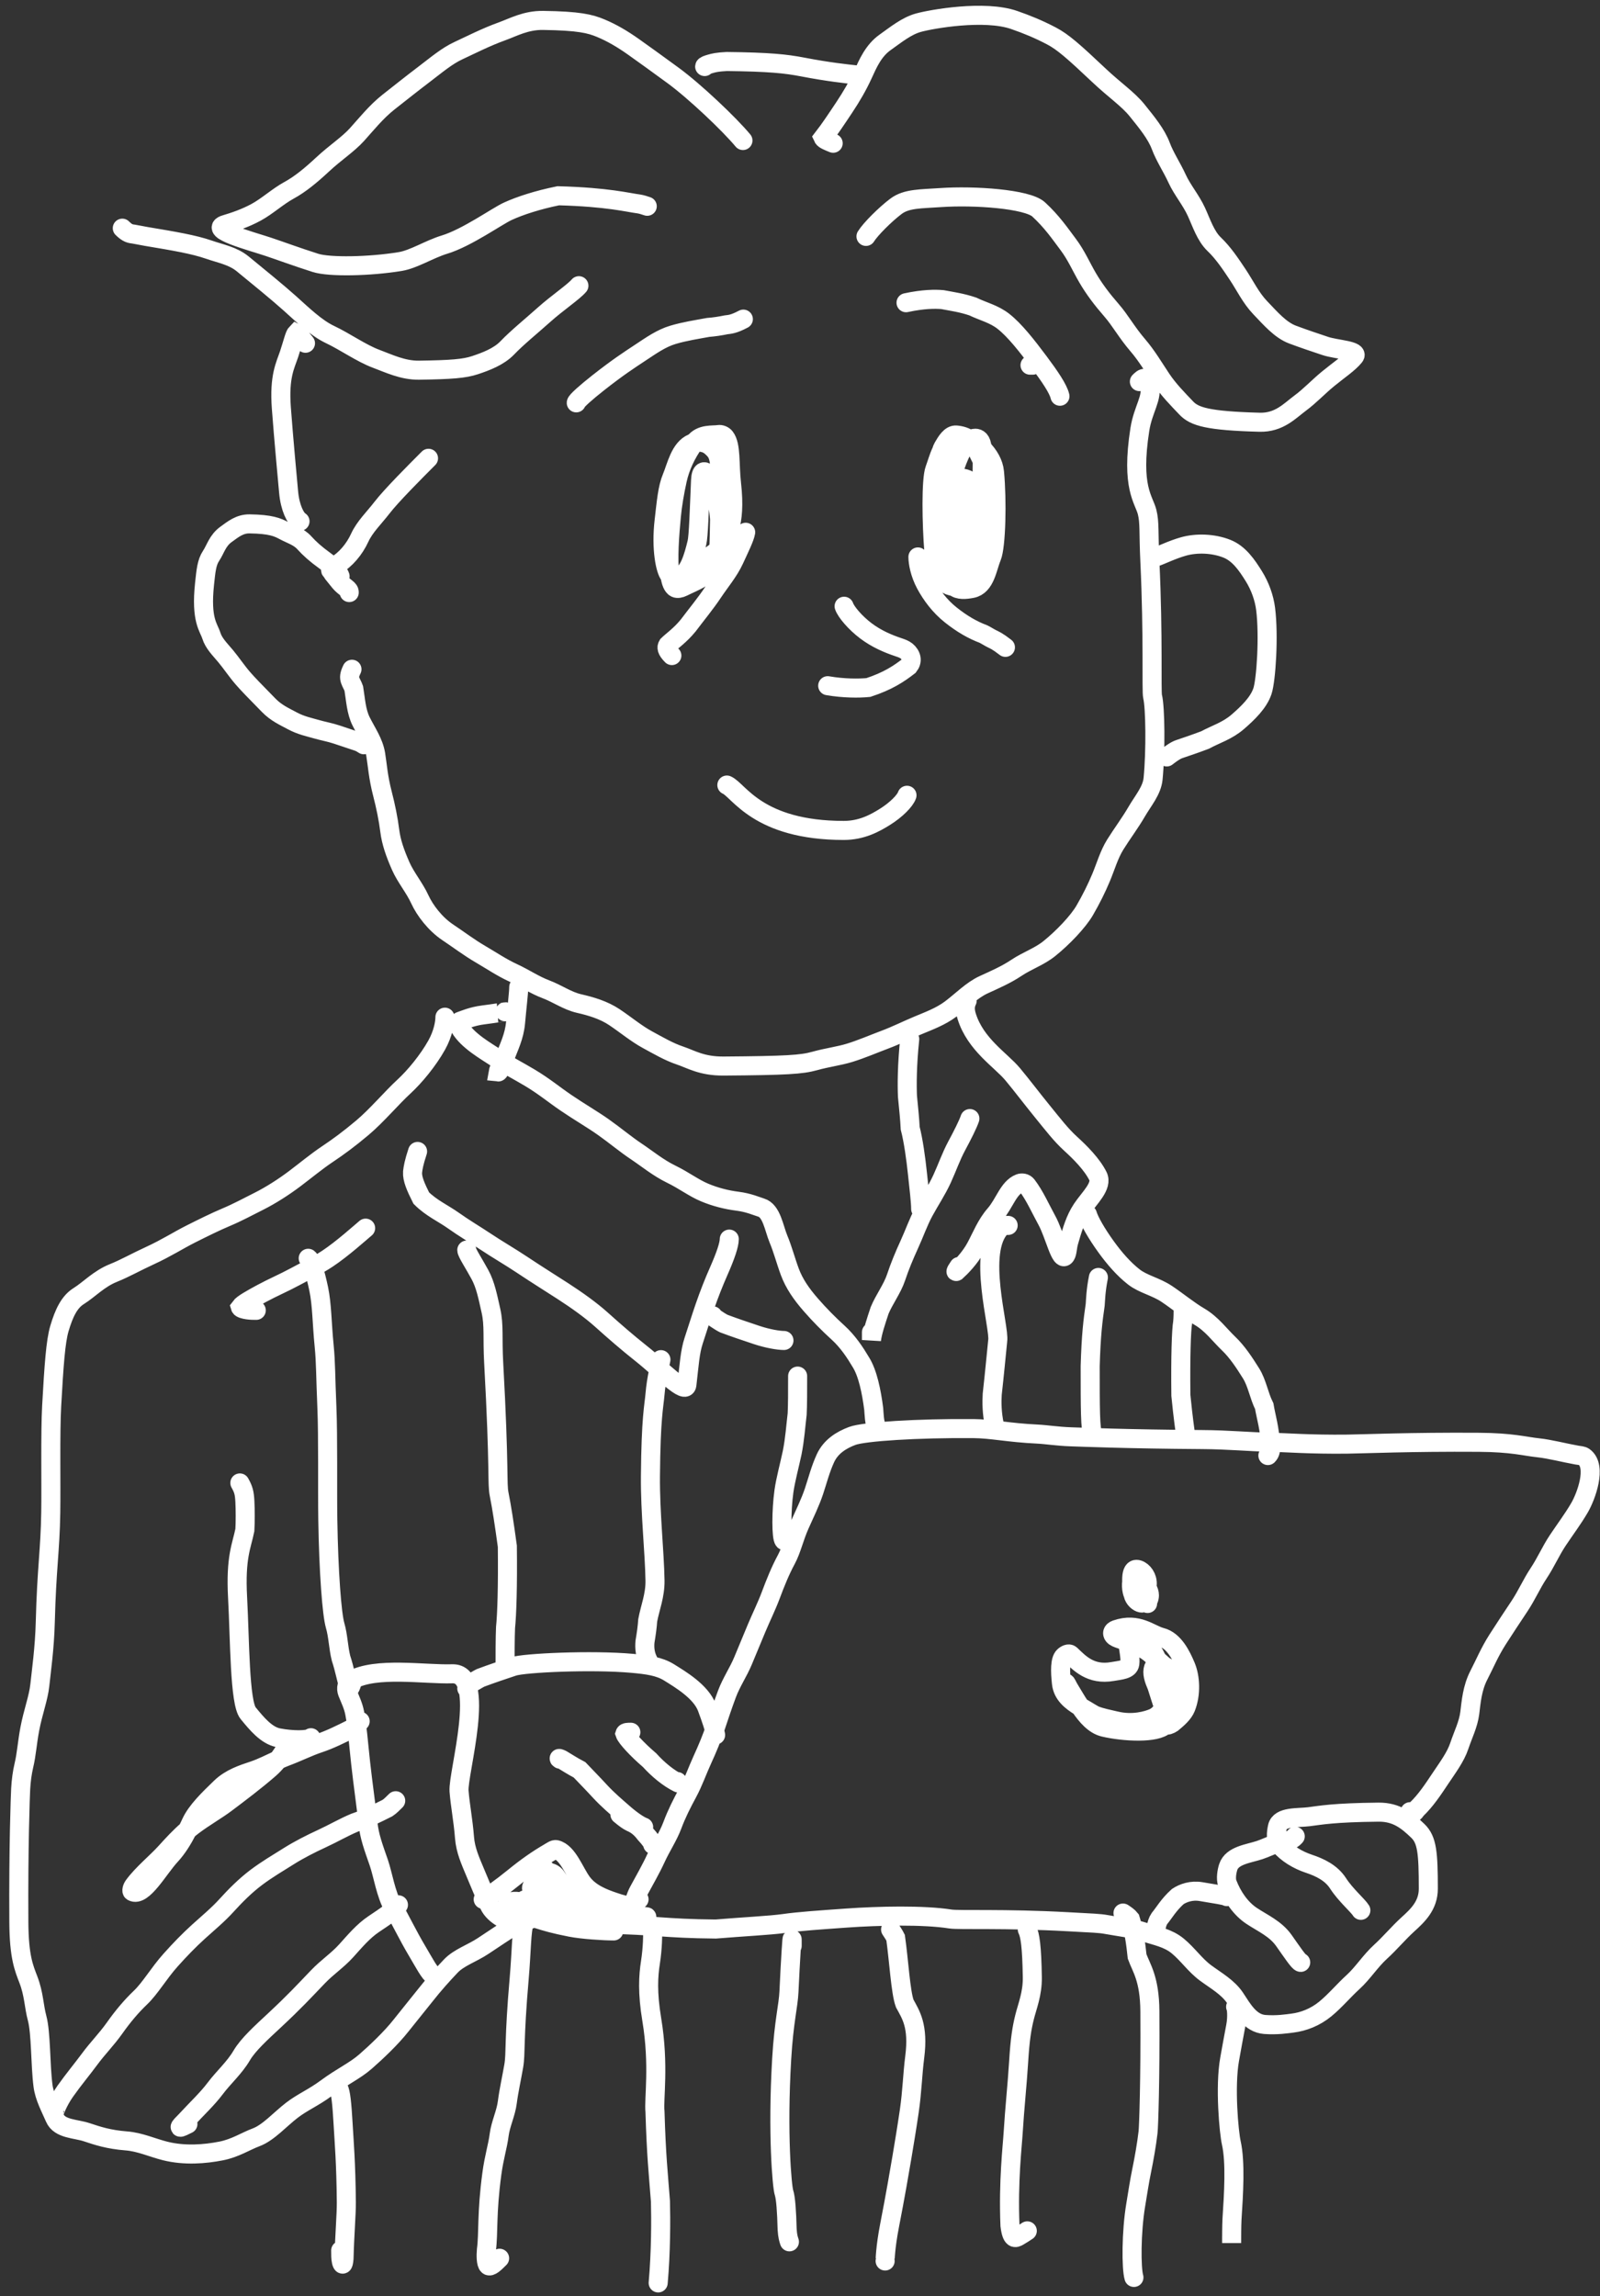<svg width="168" height="241" viewBox="0 0 168 241" fill="none" xmlns="http://www.w3.org/2000/svg">
<rect x="0" y="0" width="168" height="241" fill="#333333" stroke="none"/>
<path d="M90.928 24.812C91.402 24.05 92.932 22.517 94.082 21.651C95.178 20.826 96.664 20.884 98.767 20.738C102.291 20.495 107.86 20.878 109.057 21.979C110.456 23.266 111.305 24.518 112.169 25.67C113 26.776 113.51 27.969 114.179 29.12C114.874 30.317 115.709 31.419 116.714 32.571C117.641 33.634 118.293 34.87 119.489 36.26C120.401 37.321 121.164 38.608 121.93 39.759C122.697 40.911 123.65 41.869 124.561 42.828C125.418 43.729 126.808 44.169 132.247 44.317C134.319 44.373 135.42 43.122 136.523 42.307C137.559 41.541 138.389 40.632 139.441 39.767C140.509 38.888 141.642 38.139 142.217 37.42C142.737 36.771 140.312 36.699 139.163 36.315C138.013 35.931 136.867 35.548 135.717 35.117C134.448 34.641 133.422 33.444 132.32 32.292C131.344 31.273 130.741 29.993 129.974 28.841C129.208 27.69 128.444 26.543 127.487 25.63C126.587 24.772 126.148 23.38 125.619 22.228C125.053 20.994 124.138 19.929 123.61 18.777C123.044 17.544 122.318 16.479 121.887 15.327C121.412 14.056 120.406 12.838 119.401 11.589C118.443 10.398 117.058 9.48 115.386 7.903C112.72 5.388 111.604 4.402 110.407 3.775C109.057 3.068 107.872 2.579 106.484 2.097C103.37 1.017 97.824 1.998 96.436 2.382C95.192 2.726 94.092 3.625 92.942 4.441C91.697 5.323 91.123 6.691 90.595 7.842C90.049 9.032 89.401 10.141 88.634 11.293C87.868 12.444 87.104 13.592 86.431 14.457C86.521 14.65 86.995 14.84 87.483 15.035M89.78 7.847C88.924 7.752 87.012 7.559 84.288 7.034C82.511 6.692 80.794 6.507 76.304 6.456C75.333 6.504 74.954 6.599 74.617 6.695C74.28 6.791 73.996 6.886 73.99 6.984M78.009 14.748C76.588 13.037 72.945 9.578 70.65 7.901C68.795 6.547 67.68 5.742 66.53 4.927C65.332 4.078 64.235 3.441 63.085 2.96C61.967 2.491 60.79 2.194 57.019 2.143C55.206 2.119 53.9 2.861 52.703 3.292C50.989 3.909 49.306 4.776 48.157 5.305C46.925 5.871 45.861 6.788 44.473 7.842C43.201 8.808 42.129 9.664 40.788 10.718C39.506 11.726 38.397 13.114 37.486 14.121C36.526 15.18 35.239 15.99 33.851 17.282C32.658 18.393 31.507 19.343 30.357 19.969C29.167 20.618 28.062 21.643 26.912 22.27C25.764 22.896 24.617 23.276 23.655 23.564C21.824 24.111 26.328 25.289 28.193 25.911C29.489 26.344 31.013 26.916 33.12 27.589C34.595 28.06 38.833 27.974 42.022 27.45C43.444 27.216 45.08 26.157 46.664 25.676C49.03 24.956 52.166 22.707 53.315 22.178C54.58 21.596 56.466 20.982 58.619 20.547C63.839 20.688 65.946 21.263 67.096 21.409C67.384 21.456 67.668 21.551 67.961 21.649M60.784 29.987C60.215 30.654 58.493 31.805 57.105 33.05C55.862 34.164 54.284 35.445 53.275 36.502C52.384 37.435 51.029 37.941 49.879 38.325C48.754 38.7 47.394 38.803 44.002 38.854C42.286 38.879 40.791 38.136 39.497 37.657C37.962 37.09 36.204 35.842 34.663 35.117C33.199 34.428 31.794 33.058 30.406 31.813C29.207 30.737 27.017 28.946 25.477 27.69C24.444 26.848 23.181 26.635 21.937 26.203C20.343 25.651 18.279 25.305 15.468 24.835L15.338 24.813C14.758 24.717 14.38 24.622 14.042 24.573C13.705 24.524 13.421 24.524 12.841 23.949M108.153 38.326H108.44M111.294 41.587C111.116 40.806 110.222 39.498 109.099 37.995C107.787 36.238 106.543 34.662 105.373 33.737C104.373 32.947 103.22 32.691 102.141 32.167C100.973 31.772 99.985 31.643 98.959 31.447C98.199 31.38 96.955 31.38 95.134 31.772M60.507 42.281C60.503 42.099 61.528 41.188 62.809 40.18C64.854 38.571 66.041 37.8 67.223 37.021C68.393 36.25 69.427 35.51 70.659 35.143C71.892 34.776 73.12 34.593 74.353 34.365C74.967 34.318 75.586 34.227 76.251 34.09C76.611 34.043 77.017 34.043 78.051 33.494M119.636 40.051C119.826 39.861 120.015 39.672 120.208 39.716C120.4 39.761 120.59 40.045 120.687 40.382C121.076 41.721 120.021 42.921 119.685 45.069C118.728 51.188 120.113 52.41 120.449 53.751C120.727 54.861 120.592 55.863 120.736 58.904C121.112 66.87 120.879 72.541 121.023 73.114C121.305 74.24 121.359 78.829 121.073 81.741C120.952 82.982 120.021 84.04 119.352 85.191C118.657 86.387 117.822 87.49 117.103 88.642C116.452 89.685 116.1 90.941 115.619 92.092C115.138 93.243 114.566 94.391 113.898 95.543C113.203 96.739 111.61 98.411 110.167 99.57C109.128 100.404 107.872 100.815 106.722 101.582C105.614 102.322 104.427 102.827 103.277 103.357C102.045 103.923 100.982 105.03 99.832 105.896C98.767 106.697 97.537 107.141 96.387 107.622C95.238 108.103 94.092 108.676 92.942 109.107C91.717 109.567 90.457 110.114 89.21 110.498C88.076 110.846 86.914 110.976 85.526 111.36C84.16 111.738 82.608 111.839 75.978 111.889C73.681 111.907 72.56 111.172 71.41 110.788C70.229 110.394 69.115 109.734 67.965 109.112C66.816 108.489 65.67 107.532 64.52 106.764C63.371 105.996 62.036 105.611 60.788 105.325C59.575 105.046 58.493 104.271 57.343 103.84C56.119 103.38 55.048 102.643 53.898 102.114C52.667 101.548 51.603 100.82 50.453 100.15C49.259 99.454 48.158 98.618 47.008 97.85C45.702 96.978 44.615 95.553 44.087 94.401C43.521 93.168 42.606 92.102 42.078 90.903C41.463 89.508 41.073 88.364 40.928 87.213C40.769 85.953 40.498 84.626 40.163 83.332C39.691 81.515 39.637 80.313 39.445 79.161C39.233 77.892 38.489 76.862 37.915 75.711C37.394 74.666 37.341 73.412 37.148 72.26C37.053 71.971 36.864 71.687 36.766 71.398C36.669 71.109 36.669 70.824 36.956 70.243M44.994 48.102C43.567 49.532 41.078 52.025 40.117 53.274C39.285 54.354 38.299 55.285 37.771 56.437C37.205 57.67 36.29 58.736 35.238 59.363C34.949 59.506 34.665 59.696 34.708 59.841C34.751 59.987 35.13 60.081 35.52 60.179M36.669 62.192C36.669 62.097 36.669 62.002 36.527 61.858C36.385 61.715 36.1 61.525 35.859 61.285C35.618 61.045 35.429 60.76 34.946 60.179M31.501 54.716C31.025 54.431 30.451 53.284 30.305 51.655C30.191 50.367 29.779 46.032 29.54 42.792C29.297 39.488 29.968 38.332 30.352 37.18C30.735 36.029 30.927 35.166 31.116 34.972C31.306 35.062 31.685 35.537 32.075 36.026M102.124 59.317C102.124 59.16 102.138 58.931 102.16 58.575M102.16 58.575C102.177 58.299 102.198 57.946 102.221 57.491M102.16 58.575C101.964 59.14 101.698 59.64 101.331 59.983M102.16 58.575C102.483 57.644 102.619 56.537 102.708 55.665M102.221 57.491C102.276 56.394 102.338 54.701 102.364 52.052C102.365 51.908 102.364 51.779 102.36 51.662M102.221 57.491C102.047 57.892 101.825 58.282 101.546 58.65C101.257 59.029 100.819 59.121 100.782 58.882C100.402 56.407 100.387 51.746 101.362 50.784C101.514 50.633 101.723 50.543 101.898 50.559M102.221 57.491C102.478 56.898 102.631 56.278 102.708 55.665M102.36 51.662C102.333 50.907 102.196 50.683 102.031 50.597C101.99 50.576 101.945 50.563 101.898 50.559M102.36 51.662C102.603 52.52 102.856 53.851 102.75 55.255M102.36 51.662C102.227 51.192 102.097 50.864 102.031 50.742C101.994 50.674 101.949 50.613 101.898 50.559M101.898 50.559C101.523 50.164 100.798 50.121 100.168 50.163C100.073 50.169 99.982 50.183 99.895 50.205M102.708 55.665C102.726 55.528 102.74 55.391 102.75 55.255M102.708 55.665C102.722 55.536 102.734 55.413 102.746 55.295C102.747 55.282 102.749 55.268 102.75 55.255M102.75 55.255C102.862 54.173 103.132 52.773 103.135 48.341M99.895 50.205C99.67 50.262 99.466 50.372 99.258 50.544C98.929 50.816 98.675 51.239 98.482 51.761M99.895 50.205C100.39 48.551 101.025 46.774 101.845 46.192M99.895 50.205C99.786 50.566 99.685 50.922 99.589 51.258C99.011 53.291 99.253 55.665 99.777 57.251C100.138 58.343 100.811 59.336 101.331 59.983M98.482 51.761C97.82 53.552 97.883 56.499 98.147 58.444M98.482 51.761C98.483 49.934 98.588 48.249 98.849 47.364M98.482 51.761C98.481 53.339 98.558 55.023 98.678 56.388C98.786 57.618 99.156 58.736 99.301 59.887C99.311 59.972 99.328 60.057 99.35 60.141M98.147 58.444C98.178 58.668 98.211 58.878 98.246 59.072C98.277 59.248 98.346 59.4 98.442 59.531M98.147 58.444C98.11 58.255 98.08 58.065 98.056 57.875C97.818 54.963 97.745 50.334 98.154 49.248C98.368 48.681 98.557 47.963 98.849 47.364M98.147 58.444C98.219 58.809 98.316 59.173 98.442 59.531M98.442 59.531C98.652 59.82 98.991 60.012 99.35 60.141M98.442 59.531C98.647 60.114 98.928 60.684 99.298 61.23C99.512 61.404 99.762 61.498 100.228 61.586M99.35 60.141C99.697 60.266 100.063 60.332 100.349 60.37C100.683 60.415 100.97 60.277 101.211 60.086C101.252 60.053 101.292 60.019 101.331 59.983M99.35 60.141C99.479 60.636 99.792 61.108 100.159 61.518C100.181 61.542 100.204 61.565 100.228 61.586M101.331 59.983C101.556 60.262 101.752 60.477 101.882 60.608C102.08 60.807 102.406 60.754 102.647 60.612C103.711 59.984 103.939 57.89 104.372 54.922C104.956 50.924 103.861 49.658 103.135 48.341M103.135 48.341C103.135 47.999 103.134 47.639 103.13 47.26C103.13 47.188 103.127 47.12 103.123 47.055M103.135 48.341C103.101 48.279 103.068 48.218 103.036 48.156C102.729 47.563 102.509 46.955 102.08 46.429C102.008 46.341 101.929 46.262 101.845 46.192M103.123 47.055C103.066 46.155 102.685 45.998 102.416 45.995C102.221 45.993 102.035 46.06 101.858 46.182M103.123 47.055C103.826 47.771 104.335 48.623 104.422 49.544C104.708 52.554 104.6 57.338 104.132 58.458C103.652 59.61 103.467 61.485 102.071 61.762C101.394 61.897 100.645 61.957 100.228 61.586M103.123 47.055C102.904 46.832 102.666 46.622 102.416 46.428C102.262 46.308 102.072 46.23 101.858 46.182M101.858 46.182C101.854 46.185 101.85 46.188 101.845 46.192M101.858 46.182C101.848 46.18 101.837 46.178 101.826 46.175M101.845 46.192C101.839 46.186 101.832 46.181 101.826 46.175M101.826 46.175C101.411 45.837 100.875 45.698 100.406 45.658C99.789 45.606 99.351 46.374 99.016 46.948C98.955 47.054 98.899 47.194 98.849 47.364M101.826 46.175C101.364 46.081 100.793 46.121 100.217 46.185C99.559 46.257 99.149 46.748 98.849 47.364M100.228 61.586C100.283 61.596 100.34 61.607 100.402 61.617M75.425 59.604C75.425 59.186 75.451 58.587 75.481 57.661M75.481 57.661C75.486 57.499 75.491 57.327 75.497 57.145M75.481 57.661C75.528 57.621 75.574 57.581 75.619 57.54C76.195 56.435 77.319 55.26 76.812 50.775C76.574 48.666 76.797 46.754 76.14 45.896C75.994 45.704 75.706 45.563 75.421 45.611C74.852 45.707 73.597 45.496 72.901 46.456M75.481 57.661C75.459 57.68 75.437 57.699 75.415 57.717M75.497 57.145C75.518 56.44 75.539 55.576 75.555 54.507M75.497 57.145C75.602 56.258 75.612 55.34 75.555 54.507M75.497 57.145C75.474 57.337 75.447 57.529 75.415 57.717M75.555 54.507C75.575 53.113 75.585 51.372 75.57 49.184C75.561 47.716 75.144 47.343 74.855 47.053C74.567 46.763 74.283 46.573 73.899 46.475C73.586 46.395 73.212 46.38 72.901 46.456M75.555 54.507C75.519 53.989 75.457 53.505 75.376 53.081C75.138 51.835 75.225 50.426 74.225 49.634C73.984 49.442 73.605 49.339 73.558 50.424C73.416 53.684 73.349 56.264 73.176 56.973C72.836 58.368 72.297 60.422 71.115 60.611C70.845 60.654 70.55 60.605 70.345 60.411M72.901 46.456C72.832 46.472 72.765 46.494 72.704 46.52C71.387 47.073 71.027 48.959 70.546 50.111C70.079 51.231 69.971 52.6 69.732 54.656C69.388 57.629 69.873 59.889 70.302 60.368C70.316 60.383 70.33 60.397 70.345 60.411M72.901 46.456C72.896 46.462 72.891 46.469 72.886 46.476C72.072 47.631 71.428 48.95 71.118 50.36C70.832 51.657 70.605 52.99 70.496 54.145C70.327 55.937 70.092 58.753 70.345 60.411M70.345 60.411C70.447 61.085 70.63 61.568 70.931 61.713C71.125 61.807 71.426 61.752 71.698 61.615C72.847 61.036 74.606 60.472 75.094 59.025C75.231 58.616 75.337 58.175 75.415 57.717M75.415 57.717C74.983 58.077 74.487 58.403 73.994 58.691C73.706 58.836 73.421 58.931 72.841 59.029M88.631 63.63C88.821 64.202 89.774 65.349 90.924 66.215C92.028 67.046 93.219 67.558 94.369 67.941C94.657 68.038 94.941 68.133 95.183 68.324C95.424 68.515 95.613 68.8 95.663 69.089C95.714 69.378 95.619 69.662 95.428 69.904C94.376 70.721 93.23 71.485 91.179 72.158C90.179 72.256 88.568 72.256 86.909 71.969M95.234 83.47C95.045 84.042 94.092 85 92.942 85.72C91.87 86.392 90.487 87.159 88.594 87.159C79.552 87.159 77.567 82.926 76.32 82.397M121.359 58.454C121.93 58.264 123.076 57.689 124.273 57.353C125.618 56.975 127.376 57.016 128.819 57.589C130.104 58.098 130.925 59.311 131.644 60.462C132.314 61.536 132.745 62.761 132.89 63.913C133.248 66.76 132.94 71.388 132.557 72.539C132.15 73.76 131.028 74.838 129.976 75.751C128.867 76.713 127.681 77.046 126.531 77.669C125.381 78.102 124.52 78.389 123.947 78.581C123.659 78.677 123.374 78.772 122.507 79.445M78.296 55.866C78.201 56.438 77.63 57.586 77.102 58.737C76.536 59.971 75.621 61.036 74.854 62.188C74.088 63.339 73.134 64.487 72.27 65.638C71.409 66.695 70.548 67.27 70.117 67.7C69.971 67.94 69.971 68.225 70.545 68.805M96.382 58.454C96.382 59.026 96.572 60.173 97.194 61.325C97.795 62.439 98.674 63.624 99.823 64.537C101.021 65.488 102.118 66.12 103.268 66.551C103.557 66.695 103.841 66.885 104.13 67.03C104.418 67.175 104.702 67.27 105.569 67.943M101.55 105.036C101.361 105.415 101.263 105.896 101.5 106.659C102.422 109.631 105.087 111.258 106.33 112.746C107.278 113.881 108.337 115.284 109.393 116.581C110.573 118.029 111.403 119.12 112.408 120.033C113.412 120.946 114.653 122.185 115.281 123.434C115.803 124.47 114.377 125.733 113.611 126.885C112.872 127.994 112.557 129.184 112.221 130.335C112.06 130.888 112.077 131.487 111.887 131.776C111.369 132.56 110.743 129.58 109.926 128.092C109.253 126.867 108.635 125.457 107.821 124.4C107.633 124.156 107.297 124.111 107.056 124.205C105.886 124.658 105.477 126.308 104.473 127.46C103.545 128.523 103.083 129.759 102.462 130.91C101.84 132.062 100.884 133.019 100.405 133.452C100.304 133.505 100.494 133.221 100.689 132.927M101.837 117.4C101.648 117.972 101.073 119.12 100.452 120.271C99.868 121.353 99.449 122.57 98.92 123.722C98.355 124.955 97.629 126.021 97.007 127.172C96.423 128.254 96.004 129.471 95.475 130.623C94.929 131.813 94.471 132.922 94.087 134.073C93.694 135.256 92.846 136.372 92.365 137.524C91.981 138.675 91.6 139.823 91.502 140.642V139.828M96.67 126.889C96.67 126.127 96.48 124.594 96.335 123.204C96.169 121.615 95.906 119.706 95.57 118.412C95.521 117.412 95.427 116.54 95.283 115.065C95.234 113.875 95.234 111.787 95.521 109.061M54.468 103.598C54.468 104.17 54.279 105.697 54.134 107.33C54.003 108.804 53.417 109.918 52.987 111.07C52.654 111.644 52.364 112.221 52.315 112.51C52.361 112.515 52.55 112.23 53.033 111.362M53.033 106.186C53.035 106.186 51.89 106.376 50.74 106.521C49.552 106.671 48.729 107.049 48.299 107.191C48.105 107.255 48.152 107.618 48.294 107.859C49.118 109.259 51.017 110.304 52.167 111.071C53.317 111.839 54.462 112.414 55.66 113.132C57.132 114.014 58.194 114.904 59.392 115.719C60.874 116.729 62.214 117.492 63.363 118.307C64.611 119.191 65.659 120.08 66.808 120.848C67.958 121.615 69.104 122.57 70.492 123.244C71.82 123.89 72.836 124.681 73.986 125.162C75.104 125.631 76.281 125.929 77.431 126.074C78.619 126.224 79.442 126.601 79.92 126.744C81.028 127.074 81.259 128.896 81.74 130.048C82.207 131.168 82.505 132.347 82.935 133.498C83.394 134.725 84.13 135.797 85.135 136.949C86.051 137.999 87.001 138.96 88.005 139.873C89.02 140.795 89.774 141.933 90.4 142.987C91.117 144.139 91.502 146.045 91.74 147.872C91.789 148.446 91.789 149.3 92.076 149.892M114.182 127.464C114.371 128.131 115.135 129.471 116.14 130.861C117.022 132.082 118.006 133.209 119.058 134.027C120.028 134.782 121.353 135.032 122.503 135.8C123.653 136.568 124.798 137.522 125.948 138.197C127.239 138.954 128.054 140.11 129.011 141.023C129.887 141.858 130.638 142.986 131.357 144.137C132.008 145.18 132.171 146.436 132.745 147.588C132.937 148.739 133.319 149.887 133.417 151.754C133.417 152.19 133.417 152.474 133.129 152.768M76.574 130.052C76.574 130.624 76.195 131.771 75.475 133.4C74.942 134.61 74.472 135.797 73.991 137.187C73.579 138.378 73.226 139.535 72.843 140.687C72.439 141.901 72.365 143.273 72.125 145.333C71.995 146.457 69.597 143.86 67.299 142.04C65.853 140.894 64.522 139.736 63.134 138.491C62.033 137.504 60.6 136.481 59.114 135.518C57.92 134.744 56.392 133.796 54.808 132.739C53.596 131.93 52.177 131.11 51.027 130.342C49.919 129.603 48.732 128.908 47.582 128.089C46.551 127.356 45.287 126.797 44.232 125.743C43.656 124.592 43.272 123.729 43.319 123.013C43.367 122.582 43.461 122.012 43.846 120.851M46.717 106.761C46.717 107.333 46.527 108.481 45.858 109.68C44.958 111.294 43.565 112.983 42.415 114.042C41.114 115.239 39.551 117.101 38.061 118.355C36.632 119.557 35.526 120.368 34.376 121.135C33.227 121.903 32.081 122.858 30.931 123.723C29.827 124.555 28.447 125.446 27.199 126.072C26.03 126.66 24.904 127.269 23.754 127.75C22.636 128.219 21.27 128.896 20.022 129.523C18.738 130.168 17.44 131.007 15.766 131.774C14.245 132.472 13.133 133.117 11.936 133.596C10.369 134.223 9.401 135.32 8.252 136.04C7.282 136.648 6.72 137.81 6.239 139.439C5.843 140.779 5.664 143.262 5.425 147.562C5.268 150.409 5.376 155.821 5.329 158.75C5.263 162.833 4.9 164.551 4.755 170.237C4.685 172.992 4.326 175.478 4.181 176.868C4.042 178.199 3.465 179.693 3.129 181.467C2.85 182.938 2.793 184.104 2.507 185.303C2.335 186.024 2.219 186.885 2.171 187.746C2.133 188.431 1.931 193.835 1.979 201.741C2.001 205.4 2.506 206.532 2.982 207.779C3.569 209.313 3.556 210.558 3.892 211.804C4.318 213.386 4.228 216.671 4.514 218.898C4.668 220.102 5.279 221.197 5.757 222.301C6.264 223.473 7.955 223.405 9.104 223.789C10.254 224.173 11.399 224.556 13.264 224.701C14.69 224.812 15.993 225.418 17.332 225.755C19.382 226.27 21.534 226.091 23.219 225.757C24.713 225.462 25.754 224.751 26.904 224.32C28.173 223.844 29.388 222.456 30.636 221.493C31.73 220.648 32.931 220.15 34.223 219.194C35.949 217.917 37.237 217.373 38.387 216.366C39.491 215.4 41.061 213.928 42.12 212.581C42.963 211.509 43.748 210.569 44.656 209.418C45.529 208.31 46.424 207.309 47.335 206.35C48.192 205.449 49.582 205.008 50.732 204.241L50.732 204.241C51.882 203.473 53.027 202.708 54.177 201.988C54.465 201.843 54.749 201.748 55.038 201.651L55.904 201.362M45.568 207.401C45.092 207.116 44.518 205.969 43.801 204.77C42.84 203.16 42.032 201.466 41.312 200.217C40.505 198.813 40.211 196.767 39.781 195.521C39.21 193.87 38.776 192.742 38.631 191.304C38.483 189.833 38.104 187.198 37.866 185.027C37.609 182.685 37.53 181.338 37.244 179.802C37.1 179.027 36.766 178.362 36.479 177.646C36.315 177.236 36.382 176.645 36.903 176.352C39.472 174.906 44.569 175.771 47.479 175.675C51.199 175.552 48.055 186.117 48.2 187.984C48.316 189.487 48.629 191.005 48.774 192.873C48.876 194.189 49.392 195.318 49.873 196.47C50.341 197.59 50.828 198.769 51.356 199.92C51.633 200.523 52.169 200.977 52.741 201.312C53.277 201.626 53.891 201.65 54.369 201.508C54.657 201.081 54.755 200.503 54.803 199.929C54.85 199.64 54.945 199.355 55.329 199.35M50.736 199.35C51.307 199.065 52.642 198.107 53.937 197.054C55.337 195.914 56.472 195.134 57.622 194.464C57.921 194.29 58.194 194.082 58.388 194.126C59.616 194.409 60.302 196.468 61.115 197.573C61.964 198.724 63.362 199.252 64.512 199.636C65.085 199.827 65.662 200.02 66.234 200.021C66.523 199.928 66.807 199.643 67.1 199.35M75.138 182.097C75.043 181.525 74.662 180.378 74.231 179.226C73.598 177.533 71.412 176.254 70.262 175.534C69.221 174.882 67.967 174.719 66.341 174.574C62.166 174.201 55.048 174.523 53.898 174.907C52.748 175.291 51.603 175.673 50.453 176.105C50.165 176.248 49.88 176.438 49.592 176.583C49.303 176.729 49.019 176.824 49.013 177.209M71.119 186.985C71.214 187.08 71.308 187.175 71.215 187.129C70.194 186.625 69.115 185.743 68.204 184.737C66.913 183.635 65.762 182.387 65.617 181.956C65.662 181.81 65.946 181.81 66.239 181.81M68.535 193.599C68.535 193.409 68.251 193.027 67.726 192.453C67.295 191.879 66.816 191.491 66.243 191.252C65.954 191.109 65.67 190.919 65.09 190.436M63.081 201.937C63.27 201.937 63.936 201.937 64.892 201.795C66.267 201.59 66.428 199.643 67.05 198.491C67.651 197.377 68.34 196.192 68.868 195.041C69.434 193.807 70.16 192.742 70.591 191.59C71.049 190.364 71.596 189.291 72.217 188.14C72.801 187.058 73.221 185.841 73.749 184.689C74.295 183.499 74.754 182.39 75.137 181.239C75.52 180.087 75.902 178.94 76.332 177.788C76.791 176.562 77.527 175.489 78.008 174.338C78.475 173.218 78.962 172.039 79.443 170.887C79.924 169.737 80.495 168.588 80.926 167.437C81.414 166.131 81.931 164.85 82.552 163.699C83.136 162.616 83.366 161.4 83.988 160.01C84.523 158.813 85.089 157.662 85.472 156.51C85.847 155.384 86.139 154.211 86.668 153.06C87.233 151.826 88.338 151.14 89.488 150.709C90.713 150.25 96.331 149.892 102.206 149.94C104.143 149.955 105.851 150.37 108.907 150.515C109.879 150.561 111.015 150.755 112.449 150.802C113.326 150.831 118.534 151.043 126.14 151.09C129.108 151.108 131.008 151.33 133.59 151.378C134.854 151.401 137.602 151.618 141.476 151.57C143.177 151.549 148.107 151.33 155.282 151.378C158.78 151.401 160.11 151.807 161.498 151.953C162.735 152.082 164.221 152.48 165.566 152.719C165.854 152.77 166.138 152.768 166.332 152.91C167.712 153.923 166.529 157.075 165.86 158.227C165.165 159.423 164.33 160.526 163.563 161.677C162.825 162.787 162.32 163.976 161.554 165.128C160.815 166.238 160.311 167.427 159.544 168.578C158.778 169.73 158.014 170.877 157.247 172.076C156.392 173.415 155.907 174.615 155.285 175.814C154.573 177.188 154.471 178.641 154.326 179.792C154.177 180.982 153.61 182.091 153.227 183.243C152.833 184.426 151.985 185.542 151.219 186.693C150.452 187.845 149.689 188.992 148.731 189.905C148.537 190.145 148.443 190.43 148.058 190.148M142.89 200.5C142.606 200.022 141.271 198.878 140.5 197.676C139.786 196.563 138.59 195.997 137.44 195.613C136.259 195.219 135.145 194.559 134.328 193.603C133.924 193.131 133.991 192.357 134.133 191.734C134.386 190.626 136.282 190.821 137.431 190.676C138.689 190.517 140.014 190.246 144.738 190.196C146.649 190.175 147.765 191.103 148.867 192.157C149.849 193.095 149.97 194.456 149.973 198.232C149.974 200.017 148.827 201.069 147.822 201.982C146.818 202.895 145.956 203.945 144.952 204.857C143.894 205.819 143.086 207.107 142.081 208.02C141.076 208.933 140.215 209.983 139.163 210.848C138.095 211.727 136.867 212.191 135.718 212.336C135.132 212.41 134.094 212.577 132.804 212.482C131.262 212.368 130.454 210.857 129.687 209.705C128.932 208.57 127.681 207.884 126.578 207.069C125.487 206.262 124.712 205.106 123.66 204.241C122.631 203.394 121.365 203.185 120.215 202.802C118.98 202.389 117.443 202.225 116.148 201.986C115.444 201.856 114.759 201.843 112.149 201.699C105.476 201.331 100.692 201.555 99.787 201.411C96.991 200.967 92.214 201.075 88.878 201.313C86.054 201.516 83.957 201.65 82.272 201.889C80.889 202.084 78.032 202.225 75.151 202.464C69.686 202.418 68.541 202.035 64.101 201.985C63.365 202.032 63.649 202.127 63.942 202.225M136.574 205.963C136.385 205.966 135.621 204.819 134.807 203.667C133.926 202.42 132.561 201.845 131.411 201.078C130.278 200.321 129.403 199.068 128.872 197.679C128.683 197.185 128.823 196.394 128.965 195.955C129.365 194.721 131.114 194.559 132.264 194.175C132.837 193.984 133.414 193.697 134.223 193.409C134.749 193.311 135.506 193.311 136 192.736M128.823 199.062C128.826 198.967 127.491 198.774 126.102 198.536C125.116 198.367 124.233 198.677 123.66 199.059C122.7 199.922 122.223 200.784 121.745 201.358C121.551 201.647 121.457 201.932 121.359 202.513M121.359 174.909C121.264 174.909 121.169 174.909 121.121 175.051C120.931 175.603 121.154 176.254 121.475 176.997M121.475 176.997C121.66 177.427 121.877 177.887 122.066 178.378M121.475 176.997C121.31 176.444 121.223 176.044 121.457 176.397L121.459 176.401C121.612 176.63 121.895 177.057 122.128 177.781M121.475 176.997C121.664 177.632 121.955 178.469 121.98 178.598C122.005 178.721 122.034 178.62 122.066 178.378M122.066 178.378C122.135 178.557 122.201 178.741 122.259 178.928M122.066 178.378C122.086 178.227 122.107 178.022 122.128 177.781M122.259 178.928C122.342 179.191 122.411 179.462 122.458 179.741C122.477 179.847 122.489 179.951 122.498 180.048M122.259 178.928C122.168 179.232 122.029 179.51 121.834 179.752C121.64 179.992 121.365 180.202 121.068 180.326C120.495 180.564 118.988 181.053 117.139 180.61C116.379 180.429 115.643 180.297 114.925 180.015M122.259 178.928C122.291 178.823 122.317 178.715 122.338 178.605M122.498 180.048C122.533 180.431 122.507 180.699 122.507 180.516C122.507 180.354 122.504 180.199 122.498 180.048ZM122.498 180.048C122.477 179.497 122.418 179.018 122.338 178.605M122.338 178.605C122.278 178.295 122.206 178.022 122.128 177.781M122.338 178.605C122.469 177.919 122.4 177.137 122.234 176.38M122.128 177.781C122.164 177.381 122.2 176.883 122.234 176.38M122.234 176.38C122.263 175.941 122.291 175.498 122.315 175.11C122.319 175.038 122.331 174.991 122.348 174.965M122.234 176.38C122.057 175.578 121.771 174.804 121.494 174.197M122.348 174.965C122.397 174.887 122.492 174.993 122.575 175.182M122.348 174.965C122.425 175.037 122.501 175.109 122.575 175.182M122.348 174.965C122.07 174.706 121.778 174.453 121.494 174.197M122.575 175.182C122.623 175.291 122.667 175.428 122.697 175.573C123.1 177.557 123.081 179.498 122.463 180.848C122.435 180.908 122.398 180.964 122.353 181.017M122.575 175.182C123.234 175.827 123.768 176.515 123.848 177.36C123.943 178.365 123.918 179.264 123.605 179.801C123.34 180.257 123.006 180.798 122.376 181.029M122.353 181.017C122.344 181.027 122.335 181.037 122.326 181.047M122.353 181.017C122.361 181.022 122.368 181.026 122.376 181.029M122.353 181.017C122.341 181.011 122.33 181.004 122.319 180.996C122.125 180.855 122.031 180.475 121.933 180.084M122.326 181.047C121.468 181.956 117.991 181.776 115.909 181.285C114.905 181.048 114.095 180.125 113.42 179.126M122.326 181.047C122.176 181.097 122.01 181.129 121.825 181.14C120.104 181.234 118.782 181.061 118.148 180.994C116.955 180.87 115.883 180.534 114.925 180.015M122.326 181.047C122.343 181.041 122.36 181.036 122.376 181.029M113.42 179.126C113.415 179.118 113.409 179.109 113.403 179.1M113.42 179.126C112.493 178.561 111.584 177.866 111.453 176.673C111.311 175.38 111.301 174.243 111.697 173.852C111.891 173.661 112.226 173.486 112.415 173.665C113.326 174.529 114.504 175.846 116.82 175.435C117.63 175.291 118.547 175.254 118.633 174.614C118.71 174.045 118.496 173.032 118.396 172.295M113.42 179.126C113.436 179.136 113.451 179.145 113.466 179.154M113.403 179.1C112.976 178.464 112.604 177.799 112.271 177.262C112.066 176.931 111.983 176.64 111.887 176.635C111.79 176.631 111.696 176.916 112.026 177.442C112.48 178.166 112.938 178.698 113.403 179.1ZM113.403 179.1C113.424 179.118 113.445 179.136 113.466 179.154M113.466 179.154C113.945 179.556 114.431 179.821 114.925 180.015M113.466 179.154C113.811 179.362 114.157 179.554 114.465 179.746C114.615 179.841 114.769 179.93 114.925 180.015M121.494 174.197C121.305 173.784 121.121 173.448 120.979 173.235C120.238 172.127 119.065 171.748 118.634 171.459C118.306 171.239 118.31 171.667 118.396 172.295M121.494 174.197C121.352 174.069 121.212 173.94 121.076 173.81C120.28 173.046 119.325 172.625 118.396 172.295M118.396 172.295C118.137 172.203 117.881 172.118 117.631 172.035C117.343 171.938 117.058 171.843 116.912 171.652C116.766 171.461 116.766 171.176 117.192 171.03C119.502 170.235 120.779 171.55 121.929 171.84C123.267 172.178 124.035 173.753 124.515 174.904C124.983 176.024 125.091 177.772 124.52 179.217C124.266 179.858 123.658 180.369 123.086 180.848C122.824 181.023 122.567 181.118 122.376 181.029M120.498 168.295C120.466 168.2 120.424 168.098 120.375 167.991M120.375 167.991C120.361 167.96 120.346 167.929 120.331 167.898M120.375 167.991C120.345 167.971 120.314 167.947 120.283 167.919M120.375 167.991C120.383 167.996 120.391 168.001 120.399 168.006C120.565 168.106 120.687 167.726 120.689 167.437C120.69 167.193 120.607 166.952 120.468 166.718M120.331 167.898C120.324 167.884 120.317 167.869 120.309 167.855M120.331 167.898C120.321 167.891 120.311 167.883 120.301 167.876M120.331 167.898C120.382 167.935 120.438 167.971 120.498 168.008M120.309 167.855C120.217 167.67 120.107 167.48 119.996 167.303M120.309 167.855C120.307 167.862 120.304 167.869 120.301 167.876M120.309 167.855C120.346 167.762 120.376 167.654 120.4 167.534C120.449 167.294 120.474 167.006 120.468 166.718M119.996 167.303C119.907 167.161 119.817 167.028 119.734 166.914M119.996 167.303C119.962 167.341 119.927 167.377 119.891 167.41M119.996 167.303C120.116 167.172 120.224 167.018 120.302 166.863C120.345 166.78 120.377 166.697 120.402 166.615M119.734 166.914C119.64 166.785 119.556 166.681 119.494 166.619C119.298 166.421 119.543 166.956 119.87 167.429M119.734 166.914C119.733 166.908 119.732 166.902 119.731 166.896C119.673 166.57 119.651 166.159 119.676 165.836M119.734 166.914C119.77 167.109 119.819 167.27 119.891 167.41M119.87 167.429C120.002 167.62 120.148 167.801 120.283 167.919M119.87 167.429C119.726 167.56 119.574 167.651 119.441 167.671C119.234 167.702 119.078 167.563 118.972 167.32M119.87 167.429C119.877 167.423 119.884 167.416 119.891 167.41M120.283 167.919C120.175 168.157 120.023 168.281 119.823 168.245C119.54 168.193 119.076 167.855 118.972 167.32M120.283 167.919C120.289 167.905 120.295 167.891 120.301 167.876M120.468 166.718C120.447 166.684 120.425 166.649 120.402 166.615M120.468 166.718C120.465 166.614 120.459 166.51 120.449 166.408M120.402 166.615C120.218 166.34 119.959 166.076 119.676 165.836M120.402 166.615C120.424 166.546 120.439 166.477 120.449 166.408M119.676 165.836C119.664 165.826 119.652 165.816 119.641 165.806C119.374 165.583 119.068 165.517 118.922 165.753C118.88 165.82 118.85 165.913 118.831 166.023M119.676 165.836C119.691 165.631 119.726 165.461 119.783 165.371C119.929 165.138 120.213 165.423 120.356 165.907C120.4 166.06 120.431 166.231 120.449 166.408M118.831 166.023C118.783 166.301 118.802 166.682 118.87 166.994C118.896 167.116 118.93 167.226 118.972 167.32M118.831 166.023C118.808 165.375 118.892 164.878 119.161 164.748C119.355 164.655 119.639 164.75 119.879 164.944C120.119 165.138 120.308 165.423 120.403 165.76C120.46 165.964 120.483 166.182 120.449 166.408M118.831 166.023C118.845 166.404 118.895 166.837 118.965 167.28C118.967 167.294 118.969 167.307 118.972 167.32M119.891 167.41C119.983 167.59 120.113 167.736 120.301 167.876M49.013 131.202C49.011 131.487 49.777 132.634 50.399 133.786C50.983 134.868 51.212 136.085 51.548 137.568C51.895 139.1 51.692 140.401 51.836 143.014C52.465 154.474 52.171 155.637 52.41 156.836C52.701 158.301 52.935 159.853 53.271 162.288C53.32 166.42 53.225 169.442 53.081 170.823C53.033 171.918 53.033 173.816 53.033 175.196M32.362 132.065C32.744 132.349 33.126 133.686 33.462 135.269C33.812 136.919 33.798 138.856 34.036 141.256C34.215 143.058 34.18 144.426 34.323 147.704C34.454 150.695 34.372 156.391 34.419 159.466C34.505 165.022 34.849 169.439 35.185 170.591C35.51 171.705 35.52 172.89 35.806 174.042C36.189 175.193 36.382 176.34 36.667 177.207C36.764 177.212 36.858 176.927 36.956 176.634M32.65 182.385C32.365 182.672 30.651 182.672 29.209 182.386C27.967 182.14 26.943 180.891 26.086 179.846L26.049 179.801C25.152 178.706 25.185 172.091 24.947 167.683C24.716 163.416 25.375 162.262 25.711 160.589C25.759 159.778 25.759 158.45 25.712 157.575C25.665 156.701 25.57 156.322 25.185 155.643M30.353 182.672C30.219 183.144 29.798 183.951 29.175 184.723M29.175 184.723C28.916 185.044 28.623 185.358 28.3 185.64C26.84 186.915 25.099 188.222 23.754 189.235C22.744 189.997 21.459 190.718 20.309 191.583C20.095 191.744 19.887 191.913 19.685 192.086M29.175 184.723C28.331 185.106 27.492 185.544 26.616 185.837C25.467 186.22 24.187 186.633 23.172 187.612C21.924 188.814 20.63 190.069 20.064 191.303C19.947 191.557 19.821 191.821 19.685 192.086M29.175 184.723C29.469 184.59 29.764 184.463 30.061 184.351C31.286 183.892 32.357 183.345 33.507 182.961C34.656 182.577 35.802 182.005 36.952 181.429C37.24 181.237 37.524 180.953 37.817 180.659M19.685 192.086C18.859 192.797 18.122 193.601 17.39 194.41C16.43 195.469 14.954 196.658 14.039 197.908C13.848 198.168 13.8 198.481 13.893 198.533C15.002 199.148 16.659 196.1 17.909 194.753C18.615 193.993 19.208 193.022 19.685 192.086ZM124.517 150.755C124.422 150.183 124.23 148.846 123.992 146.458C123.943 142.468 124.037 139.544 124.181 138.78C124.23 138.302 124.23 137.637 124.23 137.528M114.756 150.467C114.469 150.183 114.469 147.707 114.469 143.391C114.564 140.119 114.756 138.592 114.994 136.96C115.043 136.387 115.043 135.533 115.33 134.078M105.856 128.614C105.572 128.614 105.288 128.614 105.141 128.757C102.516 131.309 104.995 139.34 104.757 140.734C104.613 142.126 104.421 144.222 104.183 146.337C104.134 147.1 104.134 148.334 104.421 149.605M107.866 202.513C108.153 203.085 108.342 204.232 108.393 207.532C108.419 209.251 107.866 210.558 107.58 211.71C107.294 212.862 107.102 214.008 106.957 216.401C106.817 218.709 106.528 221.387 106.383 223.829C106.298 225.263 105.856 228.935 106.046 233.584C106.235 235.103 106.614 234.913 106.952 234.72C107.289 234.527 107.573 234.338 107.866 234.142M119.062 239.03C118.775 238.079 118.775 234.263 119.252 231.418C119.469 230.123 119.636 228.972 119.875 227.821C120.129 226.592 120.4 225.044 120.545 223.795C120.613 223.208 120.785 218.278 120.737 211.091C120.715 207.675 119.832 206.544 119.398 205.345C119.255 203.953 119.062 202.616 118.682 201.414C118.491 201.173 118.207 200.983 117.914 200.787M92.938 237.305C92.938 237.308 92.938 235.971 93.414 233.53C93.996 230.55 94.465 227.828 94.707 226.383C94.921 225.11 95.234 223.227 95.472 221.592C95.778 219.498 95.808 217.764 96.047 215.892C96.465 212.606 95.619 211.432 94.997 210.28C94.565 209.129 94.373 205.704 94.04 203.379C93.896 203.09 93.707 202.806 93.512 202.513M83.177 204.238V203.664C83.177 202.806 82.987 205.86 82.842 209.018C82.77 210.595 82.315 212.088 82.077 216.093C81.609 223.961 82.123 229.539 82.314 230.112C82.505 230.686 82.602 232.118 82.65 233.985C82.697 234.714 82.792 234.999 82.889 235.292M82.315 161.682C82.028 161.397 82.028 158.542 82.314 156.51C82.483 155.308 82.889 153.832 83.175 152.485C83.464 151.048 83.558 149.608 83.702 148.417C83.751 147.512 83.751 145.993 83.751 144.429M82.315 140.691C81.744 140.691 80.599 140.501 79.449 140.117C78.299 139.733 77.153 139.351 76.004 138.92C75.715 138.776 75.431 138.586 75.142 138.394C74.854 138.201 74.57 138.011 74.851 138.103M69.397 142.704C69.302 143.276 68.92 144.613 68.775 146.34C68.668 147.608 68.346 148.736 68.296 154.947C68.264 158.796 68.725 162.826 68.775 165.887C68.801 167.465 68.248 168.767 68.01 170.063C67.961 170.779 67.866 171.455 67.723 172.313C67.674 172.887 67.674 173.741 68.248 174.621M68.535 202.513C68.535 203.085 68.535 204.422 68.297 205.957C68.075 207.388 67.961 209.115 68.438 211.983C69.232 216.762 68.63 220.337 68.773 221.623C68.917 226.376 69.109 227.903 69.348 231.054C69.397 232.957 69.397 236.373 69.109 239.605M55.042 201.937C54.755 202.412 54.755 204.893 54.517 207.625C53.937 214.275 54.181 215.446 53.943 216.836C53.722 218.121 53.417 219.472 53.272 220.623C53.123 221.813 52.556 222.922 52.411 224.074C52.261 225.264 51.884 226.373 51.646 228.141C51.075 232.378 51.31 234.32 51.072 236.148C51.023 236.721 51.023 237.575 51.26 237.778C51.497 237.981 51.97 237.506 52.459 237.018M41.836 199.925C41.552 200.402 40.407 201.167 39.257 201.935C38.124 202.691 37.249 203.755 36.337 204.761C35.426 205.768 34.378 206.44 33.372 207.491C31.846 209.085 30.933 210.081 28.83 212.042C27.458 213.321 26.052 214.584 25.379 215.735C24.623 217.028 23.469 218.034 22.605 219.186C21.786 220.276 20.787 221.197 19.497 222.587C19.159 222.925 18.875 223.21 18.918 223.262C18.961 223.313 19.34 223.124 19.731 222.928M5.664 221.778C5.664 221.781 6.043 220.633 6.856 219.482C7.739 218.233 8.626 217.183 9.44 216.079C10.246 214.986 11.21 214.02 12.024 212.868C12.907 211.619 13.794 210.569 14.751 209.657C15.779 208.676 16.665 207.119 17.908 205.729C18.883 204.638 19.823 203.668 20.827 202.756C21.832 201.843 22.883 200.983 23.794 199.976C24.706 198.97 25.754 197.918 26.904 197.052C28.008 196.221 29.199 195.52 30.349 194.799C31.421 194.128 32.644 193.507 33.794 192.978C34.982 192.431 36.089 191.781 37.239 191.3C38.388 190.916 39.534 190.344 40.684 189.767C40.972 189.576 41.256 189.291 41.549 188.998M38.391 128.902C37.82 129.379 35.917 131.093 34.376 132.111C33.245 132.858 32.081 133.405 30.931 134.027C29.819 134.63 28.636 135.13 27.486 135.752C26.374 136.355 25.475 136.855 25.234 137.19C25.277 137.335 25.656 137.43 25.994 137.479C26.331 137.528 26.615 137.528 26.908 137.528M35.708 60.489C35.532 59.956 34.82 59.361 34.077 58.825C33.136 58.147 32.503 57.575 31.937 56.95C31.365 56.319 30.542 56.086 29.828 55.7C29.137 55.326 28.402 55.015 26.209 54.984C25.171 54.969 24.48 55.547 23.737 56.083C22.83 56.736 22.637 57.629 22.161 58.344C21.703 59.033 21.625 59.889 21.477 61.284C21.071 65.109 21.921 65.843 22.188 66.706C22.445 67.536 23.108 68.164 23.702 68.879C24.283 69.577 24.89 70.485 25.515 71.2C26.084 71.853 26.673 72.449 28.214 74.024C29.005 74.832 29.822 75.188 30.713 75.665C31.63 76.155 32.495 76.32 33.209 76.529C33.9 76.731 34.635 76.856 35.349 77.094L37.488 77.808C37.667 77.868 37.844 77.927 38.204 78.166M64.444 202.664C63.406 202.664 61.17 202.525 59.915 202.28C58.191 201.944 57.332 201.687 56.459 201.407C55.459 201.086 54.611 200.848 53.6 200.36C53.345 200.237 53.147 200.081 53.212 199.975C53.78 199.065 55.369 199.867 56.59 200.147C58.28 200.535 59.831 200.844 60.952 201.161C61.223 201.237 61.577 201.196 61.271 201.023C61.158 200.959 61.04 200.898 60.919 200.84M60.919 200.84C60.782 200.774 60.64 200.712 60.497 200.653M60.919 200.84C61.47 200.962 62.085 201.074 62.776 201.163C64.67 201.406 68.775 201.254 67.761 201.161C66.256 201.023 62.447 200.958 60.497 200.653M60.919 200.84C59.494 200.526 58.496 200.151 57.716 199.974C57.401 199.939 57.056 199.939 56.878 199.8C56.7 199.662 56.7 199.385 56.7 199.1M60.497 200.653C60.086 200.485 59.659 200.346 59.264 200.233M60.497 200.653C59.982 200.573 59.597 200.476 59.418 200.356C59.362 200.319 59.311 200.277 59.264 200.233M59.264 200.233C58.639 200.054 58.093 199.938 57.819 199.87C56.649 199.577 57.879 199.863 59.197 200.165M59.264 200.233C59.241 200.211 59.218 200.188 59.197 200.165M59.197 200.165C60.204 200.396 61.262 200.637 61.339 200.638C63.007 200.648 58.7 199.207 57.409 198.631M59.197 200.165C58.938 199.887 58.796 199.533 58.511 199.378C57.742 198.958 55.414 198.726 55.864 197.98C55.97 197.804 56.281 197.274 56.705 196.904M57.409 198.631C57.304 198.584 57.219 198.543 57.158 198.509C56.774 198.291 57.381 198.453 58.096 198.653M57.409 198.631C56.396 198.591 55.715 198.503 56.073 198.086C56.284 197.84 57.098 197.248 56.873 196.865C56.856 196.835 56.781 196.864 56.705 196.904M57.409 198.631C57.625 198.64 57.856 198.646 58.096 198.653M58.096 198.653C58.61 198.796 59.18 198.958 59.476 199.012M58.096 198.653C58.651 198.668 59.251 198.686 59.809 198.741M59.476 199.012C59.541 199.024 59.593 199.031 59.628 199.031C59.683 199.031 59.732 199.029 59.775 199.025M59.476 199.012C59.454 198.981 59.5 198.973 59.631 198.995C59.654 198.999 59.705 199.01 59.775 199.025M59.476 199.012C59.593 199.178 61.564 200.002 62.939 200.705C63.744 201.116 61.739 200.036 60.414 199.164M59.775 199.025C59.938 199.01 60.012 198.964 60.018 198.895M59.775 199.025C59.922 199.058 60.158 199.111 60.414 199.164M60.018 198.895C60.022 198.856 60.004 198.81 59.969 198.758M60.018 198.895C60.14 198.981 60.273 199.071 60.414 199.164M60.018 198.895C59.944 198.842 59.874 198.791 59.809 198.741M59.969 198.758C59.847 198.577 59.512 198.322 59.114 198.043M59.969 198.758C59.916 198.752 59.863 198.747 59.809 198.741M59.969 198.758C60.586 198.828 61.14 198.949 61.511 199.167C62.023 199.47 61.139 199.315 60.414 199.164M59.114 198.043C58.398 197.54 57.478 196.958 57.224 196.588C57.223 196.586 57.222 196.584 57.221 196.582M59.114 198.043C59.226 198.187 59.351 198.333 59.493 198.475C59.571 198.552 59.679 198.643 59.809 198.741M59.114 198.043C58.685 197.488 58.45 196.956 58.203 196.761C57.859 196.491 57.525 196.471 57.221 196.582M57.221 196.582C57.107 196.407 57.257 196.17 57.223 196.167C56.958 196.142 56.702 196.792 56.526 197.003C56.515 197.016 56.611 196.952 56.705 196.904M57.221 196.582C57.036 196.65 56.863 196.766 56.705 196.904M67.583 191.764C67.166 191.625 66.332 191.068 65.493 190.334C64.72 189.657 63.82 188.904 62.982 187.994C62.211 187.156 61.518 186.456 60.853 185.757C60.051 185.337 59.423 184.917 59.005 184.673C58.795 184.567 58.588 184.498 58.793 184.637M129.741 210.629C129.81 210.627 129.95 211.602 129.742 212.687C129.569 213.589 129.322 214.952 129.114 216.111C128.591 219.023 129.042 223.831 129.287 224.913C129.743 226.929 129.532 230.304 129.358 232.945C129.322 233.675 129.322 234.92 129.322 235.423V234.735M35.562 219.224C35.772 219.5 35.91 220.892 36.015 222.745C36.137 224.879 36.328 226.975 36.365 231.155C36.376 232.359 36.19 234.438 36.121 237.059C36.052 237.882 35.914 237.674 35.843 237.36C35.772 237.045 35.772 236.63 35.772 236.203" stroke="white" stroke-width="2" stroke-linecap="round"/>
</svg>
